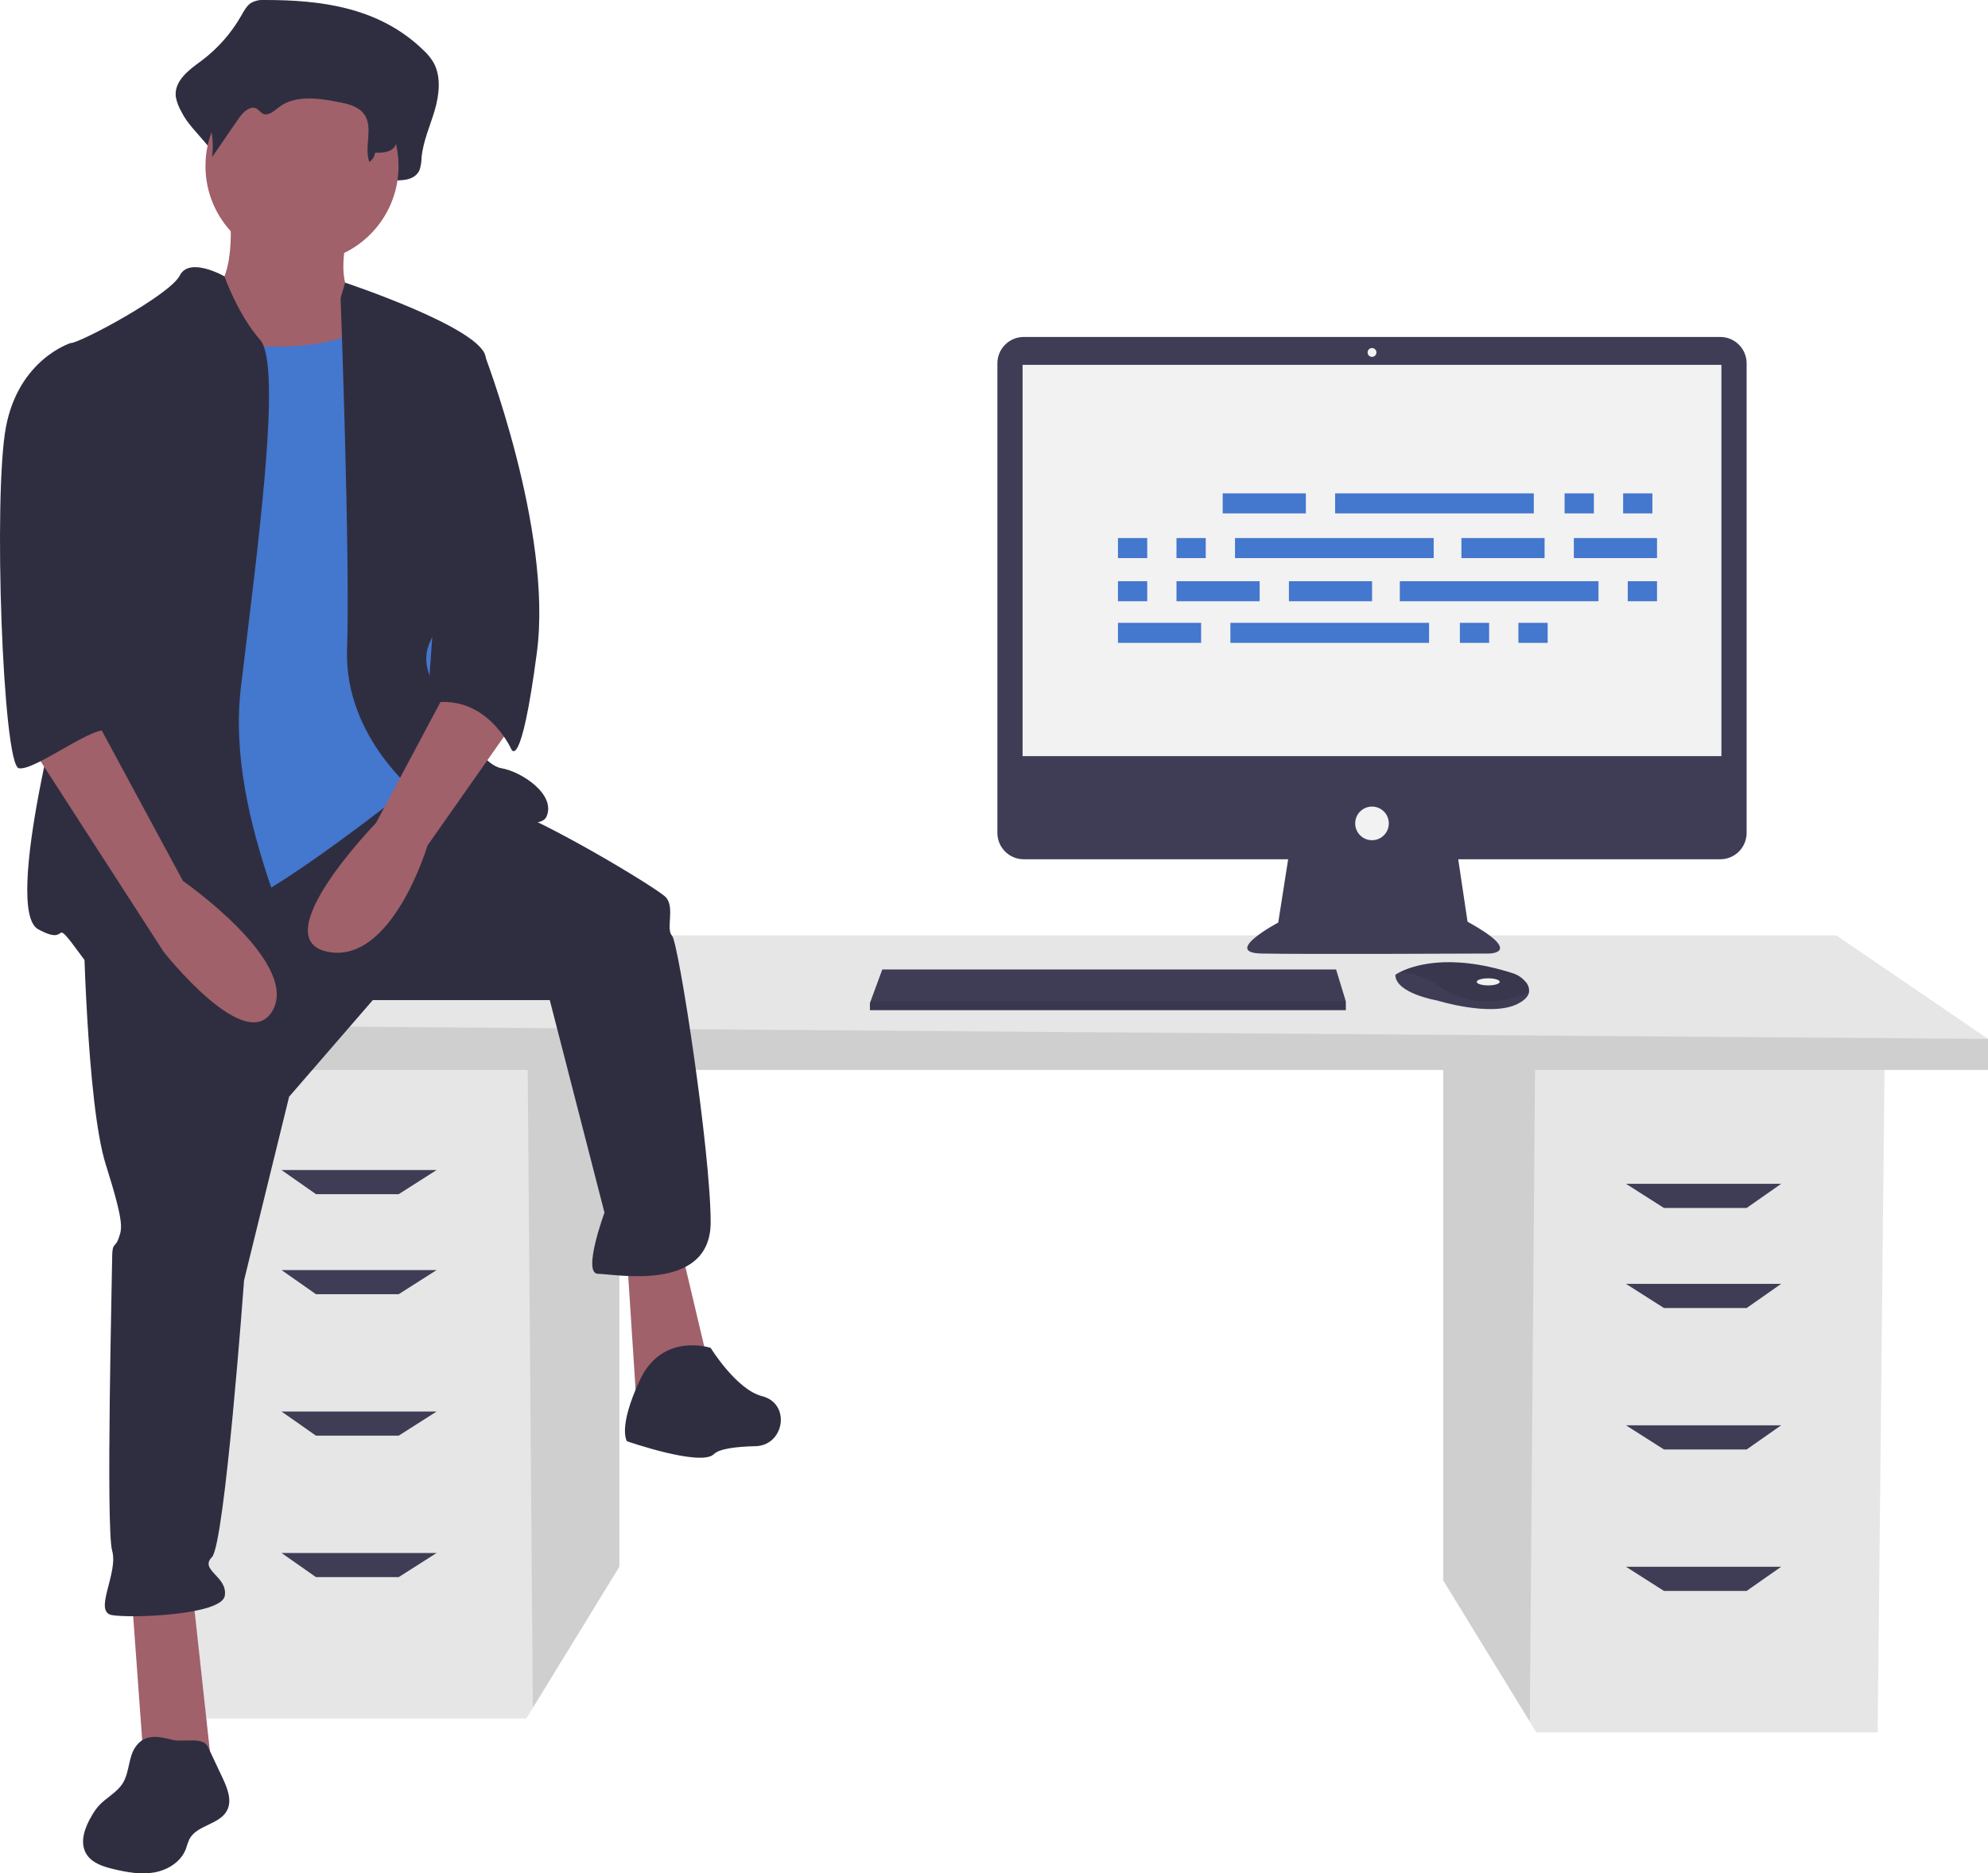<svg width="209" height="197" viewBox="0 0 209 197" fill="none" xmlns="http://www.w3.org/2000/svg">
<g clip-path="url(#clip0_53_223)">
<path d="M151.735 111.79V166.209L160.829 181.044L161.521 182.173H197.402L198.127 111.79H151.735Z" fill="#E6E6E6"/>
<path opacity="0.1" d="M151.735 111.79V166.209L160.829 181.044L161.387 111.79H151.735Z" fill="black"/>
<path d="M65.113 110.338V164.758L56.019 179.593L55.327 180.721H19.446L18.721 110.338H65.113Z" fill="#E6E6E6"/>
<path opacity="0.1" d="M65.113 110.338V164.758L56.019 179.593L55.461 110.338H65.113Z" fill="black"/>
<path d="M209 109.25V112.515H14.009V107.799L32.131 98.366H193.053L209 109.25Z" fill="#E6E6E6"/>
<path opacity="0.1" d="M209 109.25V112.515H14.009V107.799L209 109.25Z" fill="black"/>
<path d="M41.917 125.576H33.218L29.594 123.036H45.904L41.917 125.576Z" fill="#3F3D56"/>
<path d="M41.917 136.097H33.218L29.594 133.557H45.904L41.917 136.097Z" fill="#3F3D56"/>
<path d="M41.917 150.972H33.218L29.594 148.432H45.904L41.917 150.972Z" fill="#3F3D56"/>
<path d="M41.917 165.847H33.218L29.594 163.307H45.904L41.917 165.847Z" fill="#3F3D56"/>
<path d="M174.931 127.027H183.629L187.254 124.487H170.944L174.931 127.027Z" fill="#3F3D56"/>
<path d="M174.931 137.548H183.629L187.254 135.009H170.944L174.931 137.548Z" fill="#3F3D56"/>
<path d="M174.931 152.423H183.629L187.254 149.884H170.944L174.931 152.423Z" fill="#3F3D56"/>
<path d="M174.931 167.298H183.629L187.254 164.758H170.944L174.931 167.298Z" fill="#3F3D56"/>
<path d="M180.854 35.434H107.625C107.261 35.434 106.901 35.506 106.565 35.645C106.229 35.785 105.924 35.989 105.667 36.246C105.41 36.504 105.206 36.809 105.066 37.146C104.927 37.482 104.856 37.843 104.856 38.207V87.585C104.856 87.949 104.927 88.31 105.066 88.646C105.206 88.983 105.41 89.288 105.667 89.546C105.924 89.803 106.229 90.007 106.565 90.147C106.901 90.286 107.261 90.358 107.625 90.358H135.424L134.382 97.013C134.382 97.013 128.43 100.178 132.615 100.272C136.8 100.365 156.515 100.272 156.515 100.272C156.515 100.272 160.328 100.272 154.283 96.92L153.304 90.358H180.854C181.218 90.358 181.578 90.286 181.914 90.147C182.25 90.007 182.556 89.803 182.813 89.546C183.07 89.288 183.274 88.983 183.413 88.646C183.552 88.31 183.624 87.949 183.624 87.585V38.207C183.624 37.843 183.552 37.482 183.413 37.146C183.274 36.809 183.07 36.504 182.813 36.246C182.556 35.989 182.25 35.785 181.914 35.645C181.578 35.506 181.218 35.434 180.854 35.434Z" fill="#3F3D56"/>
<path d="M180.973 38.367H107.506V79.513H180.973V38.367Z" fill="#F2F2F2"/>
<path d="M144.24 37.529C144.497 37.529 144.705 37.321 144.705 37.064C144.705 36.806 144.497 36.598 144.24 36.598C143.983 36.598 143.775 36.806 143.775 37.064C143.775 37.321 143.983 37.529 144.24 37.529Z" fill="#F2F2F2"/>
<path d="M144.24 88.356C145.216 88.356 146.007 87.564 146.007 86.587C146.007 85.611 145.216 84.819 144.24 84.819C143.264 84.819 142.473 85.611 142.473 86.587C142.473 87.564 143.264 88.356 144.24 88.356Z" fill="#F2F2F2"/>
<path d="M141.486 105.298V106.229H91.454V105.485L91.523 105.298L92.756 101.947H140.464L141.486 105.298Z" fill="#3F3D56"/>
<path d="M160.74 104.387C160.649 104.777 160.305 105.189 159.528 105.578C156.738 106.974 151.065 105.205 151.065 105.205C151.065 105.205 146.694 104.461 146.694 102.506C146.817 102.422 146.945 102.345 147.077 102.278C148.25 101.656 152.139 100.124 159.035 102.343C159.543 102.502 159.997 102.8 160.346 103.202C160.501 103.355 160.617 103.541 160.686 103.747C160.754 103.953 160.773 104.172 160.74 104.387Z" fill="#3F3D56"/>
<path opacity="0.1" d="M160.74 104.387C157.326 105.697 154.282 105.795 151.158 103.623C149.977 102.749 148.546 102.277 147.077 102.278C148.25 101.656 152.139 100.124 159.035 102.343C159.543 102.502 159.997 102.8 160.346 103.202C160.501 103.355 160.617 103.541 160.686 103.747C160.754 103.953 160.773 104.172 160.74 104.387Z" fill="black"/>
<path d="M156.459 103.623C157.127 103.623 157.668 103.456 157.668 103.25C157.668 103.045 157.127 102.878 156.459 102.878C155.791 102.878 155.25 103.045 155.25 103.25C155.25 103.456 155.791 103.623 156.459 103.623Z" fill="#F2F2F2"/>
<path opacity="0.1" d="M141.486 105.298V106.23H91.454V105.485L91.523 105.298H141.486Z" fill="black"/>
<path d="M27.819 1.75638e-05C27.311 -0.042 26.802 0.072 26.361 0.326C25.927 0.623 25.654 1.144 25.374 1.629C24.307 3.505 22.863 5.138 21.133 6.425C19.872 7.35 18.27 8.502 18.485 10.206C18.599 10.769 18.807 11.309 19.1 11.802C20.262 14.152 23.435 15.967 23.123 18.648C24.279 16.713 22.733 15.755 23.889 13.819C24.439 12.898 25.394 11.857 26.225 12.436C26.503 12.63 26.686 12.977 26.975 13.148C27.666 13.553 28.401 12.777 29.013 12.228C31.122 10.333 34.121 10.829 36.746 11.42C37.985 11.698 39.346 12.064 40.078 13.249C41.041 14.808 39.163 16.491 38.689 18.253C38.65 18.404 38.648 18.561 38.684 18.712C38.719 18.863 38.79 19.003 38.891 19.121C38.992 19.238 39.121 19.329 39.265 19.386C39.409 19.443 39.564 19.465 39.718 19.448C40.506 19.371 41.439 19.307 41.485 18.961C42.476 18.996 43.69 18.884 44.115 17.851C44.245 17.443 44.313 17.017 44.318 16.588C44.474 14.854 45.21 13.271 45.697 11.62C46.184 9.969 46.396 8.034 45.574 6.57C45.28 6.083 44.917 5.641 44.496 5.259C39.83 0.739 33.695 -0.007 27.819 1.75638e-05Z" fill="#2F2E41"/>
<path d="M24.138 22.035C24.138 22.035 25.153 30.5 21.432 31.178C17.711 31.855 24.815 43.368 24.815 43.368L41.729 45.4L37.67 31.855C37.67 31.855 34.963 30.839 36.655 24.067C38.346 17.294 24.138 22.035 24.138 22.035Z" fill="#A0616A"/>
<path d="M13.82 167.476L15.174 186.101H22.277L20.248 167.476H13.82Z" fill="#A0616A"/>
<path d="M65.917 132.258L66.932 147.835L74.713 144.449L71.668 131.581L65.917 132.258Z" fill="#A0616A"/>
<path d="M8.746 96.364C8.746 96.364 9.084 116.004 11.114 122.438C13.144 128.872 12.806 129.211 12.467 130.227C12.129 131.243 11.791 130.565 11.791 132.258C11.791 133.952 11.114 160.703 11.791 163.074C12.467 165.444 9.761 169.508 11.791 169.846C13.82 170.185 23.292 169.846 23.631 167.814C23.969 165.783 20.924 165.105 22.278 163.751C23.631 162.396 25.66 134.629 25.66 134.629L30.396 115.327L39.192 105.168H57.798L63.549 127.518C63.549 127.518 61.181 133.952 62.872 133.952C64.564 133.952 74.712 135.983 74.712 128.534C74.712 121.084 71.329 99.073 70.653 98.396C69.976 97.718 70.991 95.348 69.976 94.332C68.962 93.316 57.121 86.205 52.724 84.85C48.326 83.496 42.157 81.884 42.157 81.884L8.746 96.364Z" fill="#2F2E41"/>
<path d="M74.712 141.74C74.712 141.74 69.638 140.047 67.27 145.126C64.902 150.206 65.917 151.56 65.917 151.56C65.917 151.56 73.698 154.269 75.051 152.915C75.639 152.326 77.509 152.121 79.433 152.078C82.364 152.012 83.144 147.861 80.376 146.895C80.293 146.866 80.21 146.841 80.125 146.82C77.419 146.142 74.712 141.74 74.712 141.74Z" fill="#2F2E41"/>
<path d="M31.75 27.622C37.355 27.622 41.898 23.074 41.898 17.463C41.898 11.853 37.355 7.304 31.75 7.304C26.145 7.304 21.601 11.853 21.601 17.463C21.601 23.074 26.145 27.622 31.75 27.622Z" fill="#A0616A"/>
<path d="M18.556 35.411C18.556 35.411 35.133 38.797 39.192 33.379C43.252 27.961 44.943 48.617 44.943 48.617L46.973 70.289L43.928 82.141C43.928 82.141 28.029 95.009 22.954 96.025C17.88 97.041 10.099 97.718 10.099 97.718C10.099 97.718 12.467 60.131 12.467 59.453C12.467 58.776 18.556 35.411 18.556 35.411Z" fill="#4477CE"/>
<path d="M23.598 29.06C23.598 29.06 19.91 26.945 18.895 28.977C17.88 31.009 8.408 36.088 7.393 36.088C6.378 36.088 9.423 64.194 8.069 67.58C6.716 70.967 0.289 95.687 4.01 97.718C7.731 99.75 5.025 95.687 8.746 100.766C12.467 105.845 30.735 105.845 31.75 103.814C32.765 101.782 23.631 86.544 25.322 72.321C27.014 58.099 29.72 38.458 27.352 35.749C24.984 33.04 23.598 29.06 23.598 29.06Z" fill="#2F2E41"/>
<path d="M35.809 31.347L36.28 29.724C36.28 29.724 50.356 34.395 51.032 37.442C51.709 40.49 51.37 61.824 49.002 63.517C46.635 65.21 43.252 67.919 45.62 71.983C47.988 76.046 50.694 80.448 52.724 80.787C54.753 81.126 58.475 83.496 57.46 85.866C56.445 88.237 44.266 83.835 44.266 83.835C44.266 83.835 36.148 77.739 36.486 68.258C36.824 58.776 35.809 31.347 35.809 31.347Z" fill="#2F2E41"/>
<path d="M47.649 71.305L39.53 86.544C39.53 86.544 27.69 98.734 34.456 100.089C41.222 101.443 44.943 88.914 44.943 88.914L53.739 76.385L47.649 71.305Z" fill="#A0616A"/>
<path d="M28.313 2.658C27.904 2.628 27.494 2.707 27.126 2.888C26.793 3.132 26.519 3.446 26.323 3.809C25.421 5.168 24.245 6.323 22.87 7.199C21.844 7.853 20.54 8.667 20.715 9.872C20.811 10.276 20.98 10.658 21.215 11C22.165 12.677 22.543 14.619 22.293 16.53L25.114 12.425C25.562 11.774 26.34 11.038 27.016 11.448C27.242 11.585 27.391 11.83 27.627 11.951C28.189 12.237 28.787 11.689 29.285 11.301C31.002 9.961 33.444 10.312 35.58 10.729C36.589 10.926 37.697 11.185 38.293 12.023C39.284 13.415 38.249 15.427 38.828 17.035C38.989 16.922 39.127 16.777 39.232 16.609C39.337 16.442 39.407 16.255 39.438 16.059C40.245 16.084 41.233 16.005 41.579 15.275C41.684 14.989 41.74 14.687 41.745 14.383C41.871 13.156 42.47 12.038 42.867 10.871C43.263 9.704 43.436 8.336 42.767 7.302C42.522 6.951 42.226 6.639 41.889 6.375C38.091 3.18 33.096 2.653 28.313 2.658Z" fill="#2F2E41"/>
<path d="M47.649 36.088L50.801 36.925C50.801 36.925 58.136 55.728 56.445 68.596C54.753 81.464 53.739 78.755 53.739 78.755C53.739 78.755 51.032 72.66 44.943 74.014L47.649 36.088Z" fill="#2F2E41"/>
<path d="M14.289 183.639C13.473 184.749 13.637 186.335 12.914 187.508C12.288 188.524 11.107 189.057 10.324 189.958C10.074 190.257 9.851 190.578 9.658 190.917C8.931 192.135 8.34 193.697 9.056 194.922C9.632 195.908 10.842 196.293 11.952 196.555C13.355 196.887 14.813 197.153 16.232 196.899C17.651 196.646 19.038 195.776 19.544 194.424C19.644 194.085 19.762 193.751 19.898 193.424C20.668 191.908 23.08 191.892 23.868 190.385C24.419 189.331 23.912 188.057 23.406 186.98L21.86 183.692C21.347 182.601 19.267 183.228 18.182 182.967C16.768 182.626 15.306 182.25 14.289 183.639Z" fill="#2F2E41"/>
<path d="M2.995 78.078L17.203 100.089C17.203 100.089 25.999 111.263 28.705 106.184C31.411 101.105 19.233 92.639 19.233 92.639L10.099 75.707L2.995 78.078Z" fill="#A0616A"/>
<path d="M10.099 36.765L7.393 36.088C7.393 36.088 1.98 37.781 0.627 44.892C-0.726 52.003 0.289 80.448 1.98 80.787C3.672 81.126 10.334 75.834 11.401 76.956C12.467 78.078 9.084 72.321 10.099 69.273C11.114 66.226 10.099 36.765 10.099 36.765Z" fill="#2F2E41"/>
<path d="M137.286 51.88H128.543V53.987H137.286V51.88Z" fill="#4477CE"/>
<path d="M167.564 51.88H164.488V53.987H167.564V51.88Z" fill="#4477CE"/>
<path d="M173.717 51.88H170.641V53.987H173.717V51.88Z" fill="#4477CE"/>
<path d="M161.25 51.88H140.363V53.987H161.25V51.88Z" fill="#4477CE"/>
<path d="M126.276 65.495H117.532V67.602H126.276V65.495Z" fill="#4477CE"/>
<path d="M156.554 65.495H153.478V67.602H156.554V65.495Z" fill="#4477CE"/>
<path d="M162.707 65.495H159.631V67.602H162.707V65.495Z" fill="#4477CE"/>
<path d="M150.239 65.495H129.352V67.602H150.239V65.495Z" fill="#4477CE"/>
<path d="M162.383 56.581H153.64V58.688H162.383V56.581Z" fill="#4477CE"/>
<path d="M174.203 56.581H165.46V58.688H174.203V56.581Z" fill="#4477CE"/>
<path d="M120.609 56.581H117.532V58.688H120.609V56.581Z" fill="#4477CE"/>
<path d="M126.762 56.581H123.685V58.688H126.762V56.581Z" fill="#4477CE"/>
<path d="M150.725 56.581H129.838V58.688H150.725V56.581Z" fill="#4477CE"/>
<path d="M144.249 61.119H135.505V63.226H144.249V61.119Z" fill="#4477CE"/>
<path d="M132.429 61.119H123.685V63.226H132.429V61.119Z" fill="#4477CE"/>
<path d="M120.609 61.119H117.532V63.226H120.609V61.119Z" fill="#4477CE"/>
<path d="M174.203 61.119H171.127V63.226H174.203V61.119Z" fill="#4477CE"/>
<path d="M168.05 61.119H147.163V63.226H168.05V61.119Z" fill="#4477CE"/>
</g>
<defs>
<clipPath id="clip0_53_223">
<rect width="209" height="197" fill="white"/>
</clipPath>
</defs>
</svg>
